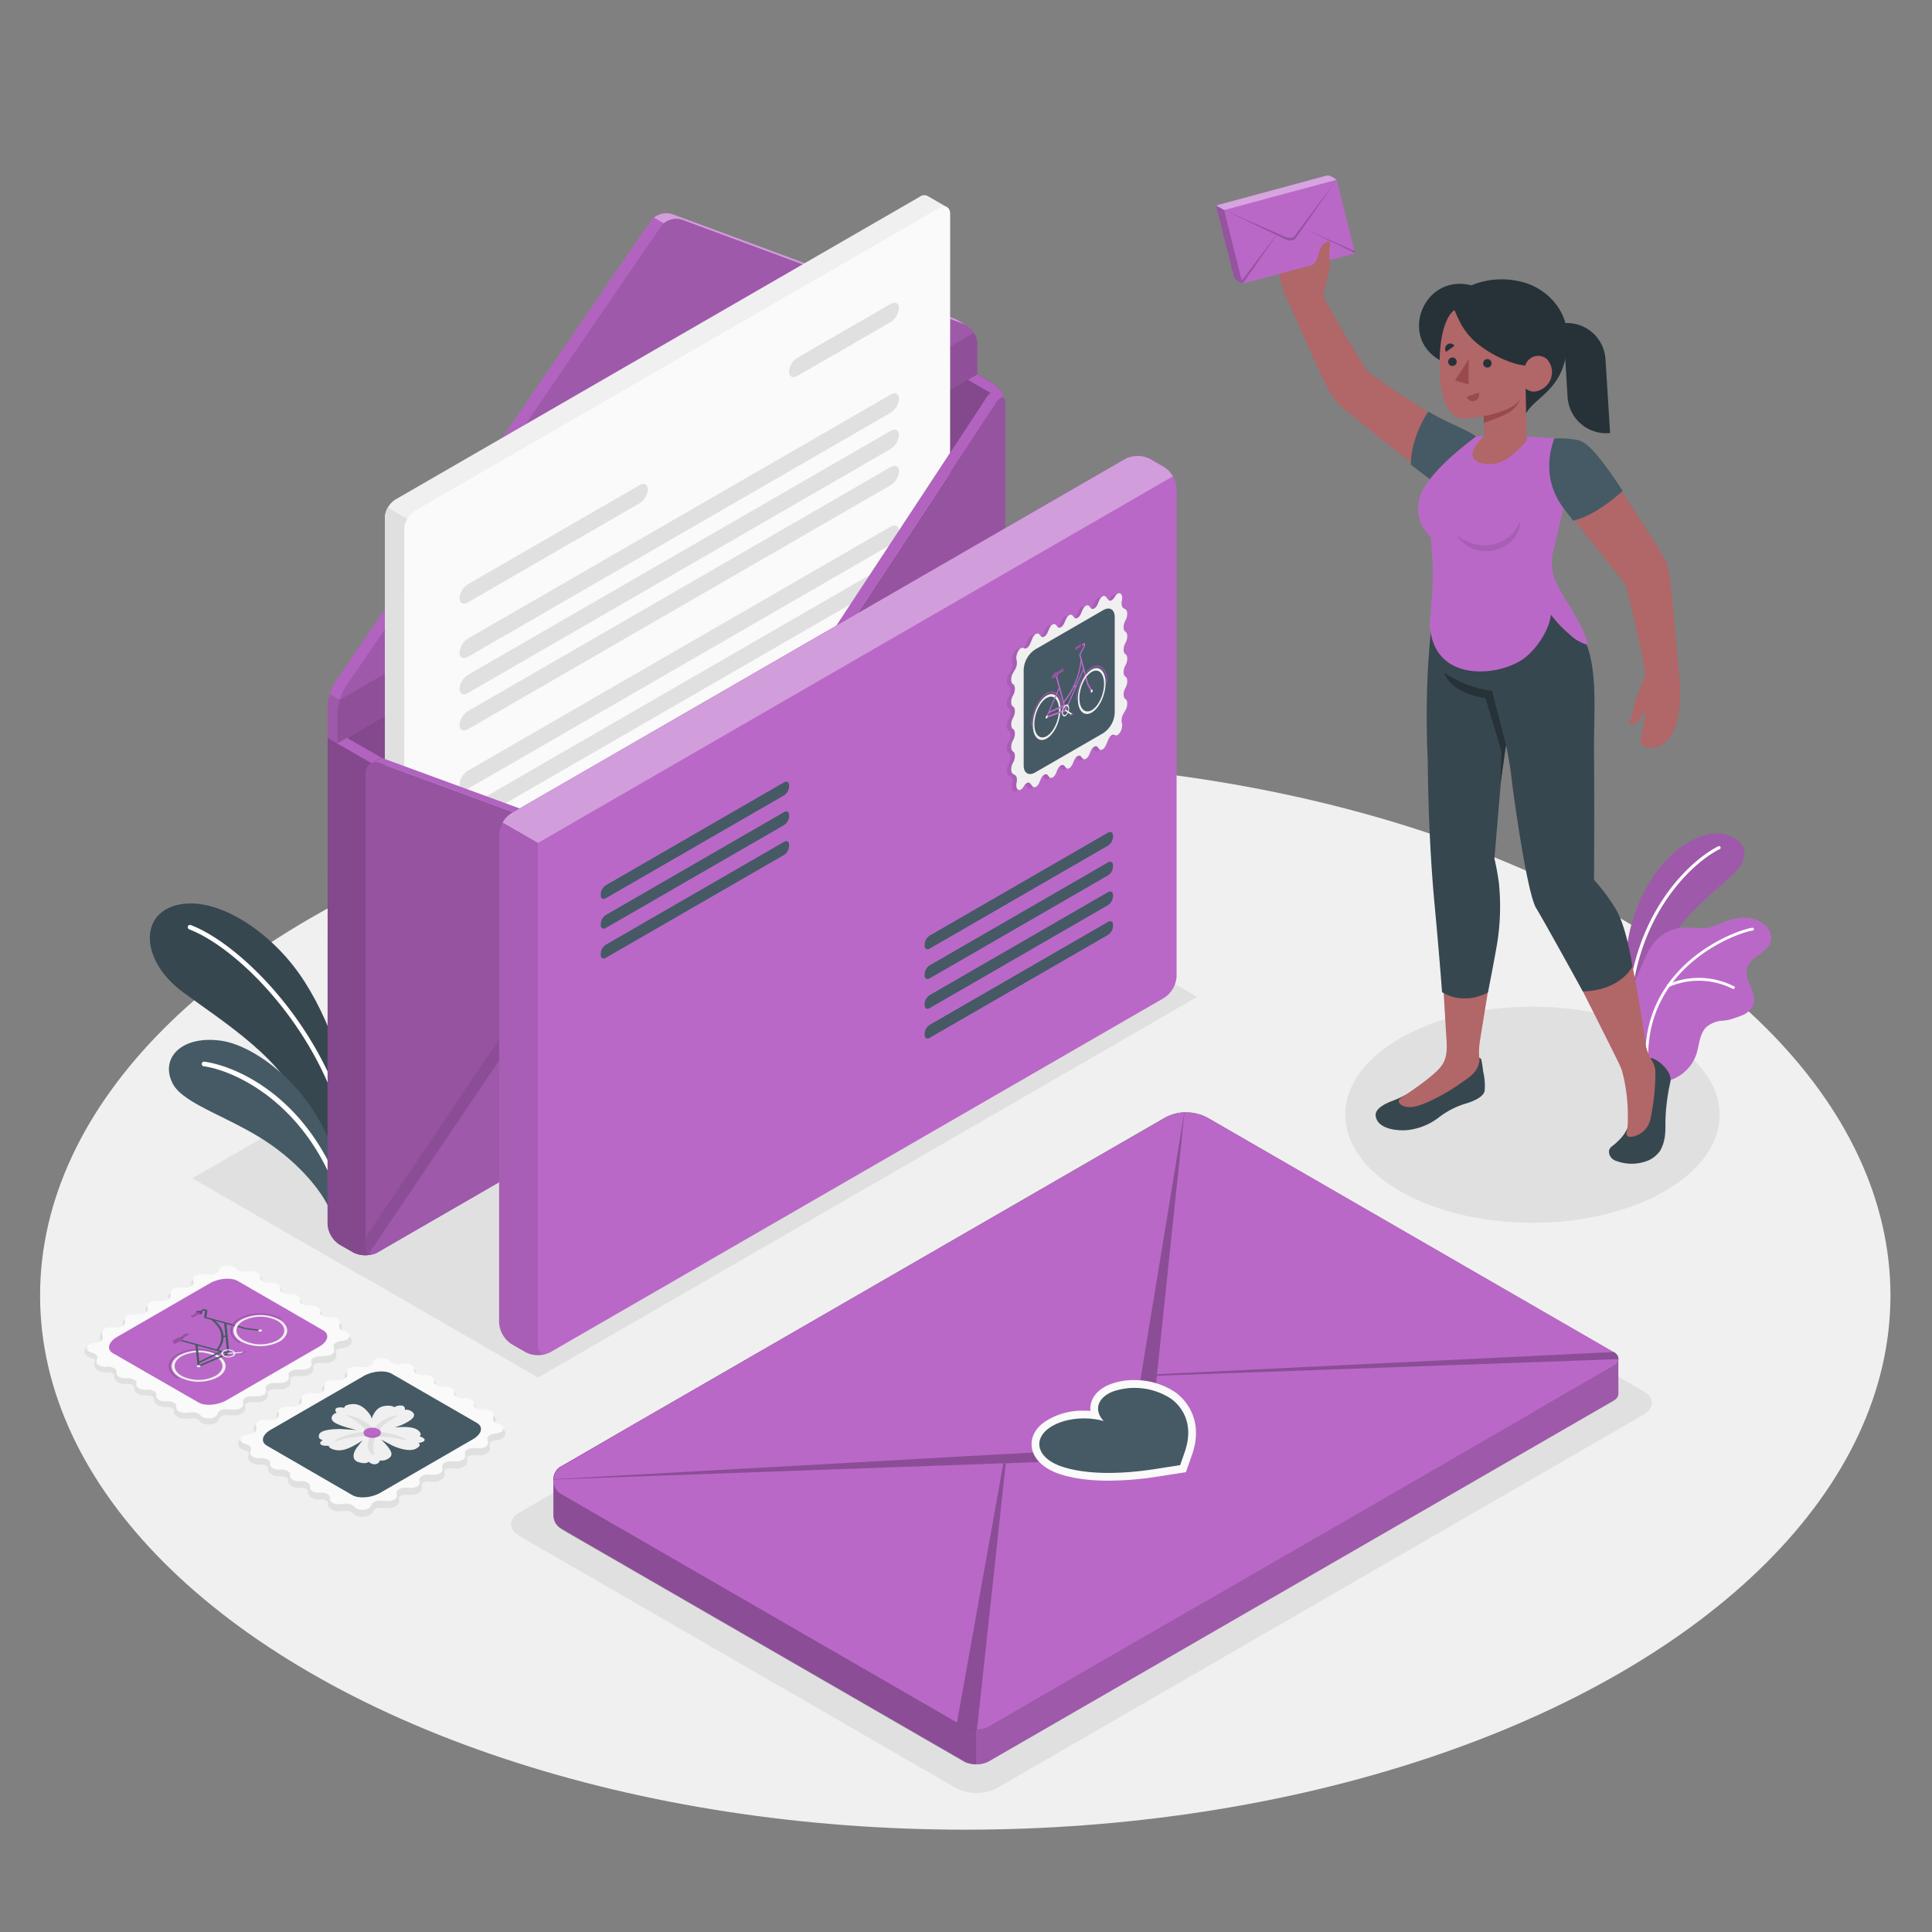 <svg xmlns="http://www.w3.org/2000/svg" viewBox="0 0 500 500"><rect x="0" y="0" width="500" height="500" fill="#808080" stroke="none"/><g id="Floor"><ellipse id="floor" cx="249.81" cy="335.28" rx="239.44" ry="138.24" style="fill:#f0f0f0"></ellipse></g><g id="Shadows"><path id="Shadow" d="M54,368.65a3.11,3.11,0,0,1-2.51-1,2.22,2.22,0,0,0-1.67-.58H49.5l-1.29.1a2.3,2.3,0,0,1-.37,0,3.23,3.23,0,0,1-2.5-1,1.38,1.38,0,0,1-.28-1.19.29.29,0,0,0-.07-.27,2.25,2.25,0,0,0-1.65-.57l-.29,0h-.37a3.23,3.23,0,0,1-2.5-1A1.38,1.38,0,0,1,39.9,362a.29.29,0,0,0-.07-.27,2.25,2.25,0,0,0-1.65-.56h-.66a3.21,3.21,0,0,1-2.5-1,1.38,1.38,0,0,1-.28-1.19.27.27,0,0,0-.07-.26,2.19,2.19,0,0,0-1.65-.57h-.66a3.21,3.21,0,0,1-2.5-1,1.34,1.34,0,0,1-.27-1.19.31.31,0,0,0-.08-.26,2.21,2.21,0,0,0-1.65-.57H27.2a3.21,3.21,0,0,1-2.5-1,1.34,1.34,0,0,1-.27-1.19l.18-.74c.05-.23-.29-.58-.95-.74-1.39-.35-1.83-1.17-1.79-1.81.05-.9.94-1.59,2.27-1.75l.54-.07a1.85,1.85,0,0,0,1.24-.55.33.33,0,0,0,.08-.23l-.14-1a1.41,1.41,0,0,1,.37-1.12,3.31,3.31,0,0,1,2.44-.91h.2l1.24.06a2.29,2.29,0,0,0,1.63-.55c.12-.14.11-.23.1-.26l-.08-.62a1.44,1.44,0,0,1,.37-1.13,3.3,3.3,0,0,1,2.44-.91h.2l1.24.05a2.25,2.25,0,0,0,1.62-.54.31.31,0,0,0,.11-.26l-.08-.63a1.37,1.37,0,0,1,.36-1.12,3.34,3.34,0,0,1,2.45-.91h.2l1.23.05a2.32,2.32,0,0,0,1.63-.54c.12-.14.11-.24.1-.27l-.08-.62a1.41,1.41,0,0,1,.37-1.12,3.27,3.27,0,0,1,2.44-.91h.2l1.24.05a2.23,2.23,0,0,0,1.62-.54c.13-.14.12-.23.11-.26l-.08-.63a1.39,1.39,0,0,1,.37-1.12,3.3,3.3,0,0,1,2.44-.91h.2l1.91.08a1.91,1.91,0,0,0,1.71-.69l.12-.31c.39-1,1.72-1.39,2.75-1.39a3.16,3.16,0,0,1,2.51,1,2.14,2.14,0,0,0,1.66.59h.28l1.29-.11h.37a3.18,3.18,0,0,1,2.5,1,1.38,1.38,0,0,1,.28,1.19.28.28,0,0,0,.08.26,2.17,2.17,0,0,0,1.65.57h.28l.37,0a3.18,3.18,0,0,1,2.5,1,1.38,1.38,0,0,1,.28,1.19.28.28,0,0,0,.08.26,2.17,2.17,0,0,0,1.65.57H75l.37,0a3.18,3.18,0,0,1,2.5,1,1.37,1.37,0,0,1,.28,1.19.28.28,0,0,0,.08.26,2.21,2.21,0,0,0,1.65.57h.28l.37,0a3.18,3.18,0,0,1,2.5,1,1.37,1.37,0,0,1,.28,1.19.29.29,0,0,0,.08.26,2.2,2.2,0,0,0,1.64.57h.29l.37,0a3.18,3.18,0,0,1,2.5,1,1.36,1.36,0,0,1,.28,1.18l-.18.75c-.06.23.29.57.94.74,1.39.35,1.83,1.16,1.79,1.81,0,.9-.94,1.58-2.26,1.75l-.54.07a1.86,1.86,0,0,0-1.24.54c-.1.13-.09.21-.08.24l.13,1a1.39,1.39,0,0,1-.37,1.12,3.3,3.3,0,0,1-2.44.91H84l-1.23-.05a2.26,2.26,0,0,0-1.63.54.32.32,0,0,0-.11.27l.08.62a1.37,1.37,0,0,1-.36,1.12,3.31,3.31,0,0,1-2.44.91h-.21l-1.23-.06a2.32,2.32,0,0,0-1.63.54c-.12.15-.11.24-.1.27l.08.62a1.44,1.44,0,0,1-.37,1.13,3.31,3.31,0,0,1-2.44.91h-.2l-1.24,0a2.25,2.25,0,0,0-1.62.54.31.31,0,0,0-.11.26l.08.63A1.37,1.37,0,0,1,69,362a3.3,3.3,0,0,1-2.44.91h-.2l-1.23-.06a2.32,2.32,0,0,0-1.63.54.37.37,0,0,0-.11.27l.09.62a1.44,1.44,0,0,1-.37,1.13,3.31,3.31,0,0,1-2.44.9h-.2l-1.91-.08a1.92,1.92,0,0,0-1.72.69l-.12.31C56.32,368.28,55,368.64,54,368.65Z" style="fill:#e0e0e0"></path><path id="shadow" d="M93.78,392.56a3.11,3.11,0,0,1-2.51-1A2.22,2.22,0,0,0,89.6,391h-.27l-1.29.11h-.38a3.21,3.21,0,0,1-2.5-1,1.34,1.34,0,0,1-.27-1.19.31.31,0,0,0-.08-.26,2.19,2.19,0,0,0-1.65-.57H82.5a3.21,3.21,0,0,1-2.5-1,1.34,1.34,0,0,1-.27-1.19.31.31,0,0,0-.08-.26,2.19,2.19,0,0,0-1.65-.57h-.28l-.37,0a3.22,3.22,0,0,1-2.51-1,1.37,1.37,0,0,1-.27-1.19.31.31,0,0,0-.08-.26,2.19,2.19,0,0,0-1.65-.57h-.28l-.38,0a3.21,3.21,0,0,1-2.5-1,1.36,1.36,0,0,1-.27-1.19.28.28,0,0,0-.08-.26,2.23,2.23,0,0,0-1.65-.57H67.4l-.37,0a3.22,3.22,0,0,1-2.51-1,1.36,1.36,0,0,1-.27-1.19l.18-.74c.06-.23-.29-.57-1-.74-1.38-.35-1.83-1.16-1.79-1.81.06-.9,1-1.58,2.27-1.75l.54-.07a1.86,1.86,0,0,0,1.24-.54.36.36,0,0,0,.08-.24l-.13-1a1.37,1.37,0,0,1,.36-1.12,3.33,3.33,0,0,1,2.44-.91h.21l1.23.05a2.27,2.27,0,0,0,1.63-.54c.12-.14.11-.24.1-.27l-.08-.62a1.41,1.41,0,0,1,.37-1.12,3.31,3.31,0,0,1,2.44-.91h.2l1.24.05a2.25,2.25,0,0,0,1.62-.54.31.31,0,0,0,.11-.26l-.08-.63a1.39,1.39,0,0,1,.37-1.12,3.3,3.3,0,0,1,2.44-.91h.2l1.23.05a2.27,2.27,0,0,0,1.63-.54.35.35,0,0,0,.11-.26l-.09-.63a1.41,1.41,0,0,1,.37-1.12,3.31,3.31,0,0,1,2.44-.91h.2l1.24.05a2.32,2.32,0,0,0,1.63-.53c.12-.15.11-.24.1-.27l-.08-.62a1.44,1.44,0,0,1,.37-1.13,3.31,3.31,0,0,1,2.44-.9h.2l1.9.08a1.92,1.92,0,0,0,1.72-.69l.12-.31c.39-1,1.72-1.39,2.75-1.39a3.13,3.13,0,0,1,2.51,1,2.2,2.2,0,0,0,1.66.58h.28l1.29-.11h.37a3.25,3.25,0,0,1,2.51,1,1.37,1.37,0,0,1,.27,1.19.31.31,0,0,0,.08.27,2.23,2.23,0,0,0,1.65.57l.28,0h.38a3.17,3.17,0,0,1,2.49,1,1.35,1.35,0,0,1,.28,1.19.31.31,0,0,0,.08.27,2.21,2.21,0,0,0,1.65.56h.65a3.18,3.18,0,0,1,2.5,1,1.38,1.38,0,0,1,.28,1.19.28.28,0,0,0,.08.26,2.17,2.17,0,0,0,1.65.57h.65a3.18,3.18,0,0,1,2.5,1,1.38,1.38,0,0,1,.28,1.19.28.28,0,0,0,.08.26,2.17,2.17,0,0,0,1.65.57h.28l.37,0a3.18,3.18,0,0,1,2.5,1,1.38,1.38,0,0,1,.28,1.19l-.18.74c-.06.23.29.57.95.74,1.38.35,1.83,1.17,1.79,1.81-.06.9-1,1.59-2.27,1.75l-.54.07a1.9,1.9,0,0,0-1.24.54c-.1.13-.09.21-.08.24l.13,1a1.4,1.4,0,0,1-.36,1.12,3.34,3.34,0,0,1-2.45.91h-.2l-1.23-.06a2.27,2.27,0,0,0-1.63.54.37.37,0,0,0-.11.27l.09.62a1.44,1.44,0,0,1-.37,1.13,3.31,3.31,0,0,1-2.44.9H118l-1.24-.05a2.27,2.27,0,0,0-1.63.54c-.12.14-.11.23-.1.26l.08.63a1.41,1.41,0,0,1-.37,1.12,3.3,3.3,0,0,1-2.44.91h-.2l-1.24-.05a2.25,2.25,0,0,0-1.62.54.32.32,0,0,0-.11.27l.08.62a1.37,1.37,0,0,1-.36,1.12,3.33,3.33,0,0,1-2.44.91h-.21l-1.23-.05a2.27,2.27,0,0,0-1.63.54c-.12.14-.11.23-.1.26l.08.63a1.42,1.42,0,0,1-.37,1.12,3.31,3.31,0,0,1-2.44.91h-.2l-1.91-.08a1.94,1.94,0,0,0-1.72.69l-.11.31C96.14,392.19,94.8,392.56,93.78,392.56Z" style="fill:#e0e0e0"></path><ellipse id="shadow" cx="396.59" cy="288.49" rx="48.44" ry="27.97" style="fill:#e0e0e0"></ellipse><polygon id="shadow" points="139.23 356.5 94.55 330.7 265.15 232.2 309.83 258 139.23 356.5" style="fill:#e0e0e0"></polygon><polygon id="shadow" points="94.46 330.75 49.77 304.95 220.38 206.46 265.06 232.25 94.46 330.75" style="fill:#e0e0e0"></polygon><path id="shadow" d="M247.43,462.76l-113-65.24c-2.9-1.68-2.9-4.41,0-6.09l167.36-96.62a11.63,11.63,0,0,1,10.53,0l113,65.24c2.91,1.68,2.91,4.41,0,6.08L258,462.76A11.65,11.65,0,0,1,247.43,462.76Z" style="fill:#e0e0e0"></path></g><g id="Plants"><g id="plants"><path d="M420.78,259.28s-1.46-12,2.21-22.54,10.34-18.08,17.68-20.45,15,3.08,8.14,9.71-20,14.83-22.3,34.07Z" style="fill:#BA68C8"></path><g style="opacity:0.15"><path d="M420.78,259.28s-1.46-12,2.21-22.54,10.34-18.08,17.68-20.45,15,3.08,8.14,9.71-20,14.83-22.3,34.07Z"></path></g><path d="M422.25,255.72h-.09a.4.4,0,0,1-.34-.47c3.27-21.32,16.37-33,22.84-36.21a.41.41,0,1,1,.36.73c-6.33,3.14-19.17,14.62-22.39,35.61A.41.41,0,0,1,422.25,255.72Z" style="fill:#fff"></path><path d="M458.34,243.31c-.28,1.59-1.66,2.73-3,3.69s-2.74,2-3.19,3.53c-.9,3.14,2.67,6.35,1.63,9.44a5.08,5.08,0,0,1-2.88,2.78,32.22,32.22,0,0,1-3.22,1.12,14.84,14.84,0,0,1-1.6.27,7.28,7.28,0,0,0-4.42,1.61c-1.87,1.77-1.86,4.69-2.66,7.14a10.63,10.63,0,0,1-6.19,6.44c-2.4.95-6.24,1.31-7.15.38-.7-.71.13-3.58-.08-4.55a40.24,40.24,0,0,1-.9-7.58,13.81,13.81,0,0,0-.36-3.45c-.32-1.26-.63-2.52-.94-3.79s-.92-2.36-.77-3.86a14.69,14.69,0,0,1,1.24-4.13c.56-1.3,1.12-2.6,1.69-3.89a20.3,20.3,0,0,1,2.42-4.38,10.62,10.62,0,0,1,7.45-4c2.4-.19,5,.54,7.31-.16s4.39-1.86,6.79-2.28a8.47,8.47,0,0,1,7.2,1.74A4.48,4.48,0,0,1,458.34,243.31Z" style="fill:#BA68C8"></path><path d="M426.18,273.07h0a.37.37,0,0,1-.36-.37c.38-22.92,22.26-31.67,27.65-32.6a.35.35,0,0,1,.42.29.36.36,0,0,1-.29.42c-5.28.92-26.68,9.48-27.05,31.9A.36.36,0,0,1,426.18,273.07Z" style="fill:#fff"></path><path d="M448.63,255.91a.33.33,0,0,1-.21,0,19.39,19.39,0,0,0-16.49-.5.38.38,0,0,1-.48-.2.37.37,0,0,1,.2-.48,20.11,20.11,0,0,1,17.15.56.36.36,0,0,1,.12.5A.34.34,0,0,1,448.63,255.91Z" style="fill:#fff"></path></g><g id="plants"><path d="M90,286c.1-8.18-5.62-25.21-14-35.94S54.37,231.37,44.85,234.5C36,237.42,36.79,249,47.42,256.83s26.62,17.65,31.18,31l9.69,16.41Z" style="fill:#37474f"></path><path d="M90.45,297.18a.59.59,0,0,1-.53-.49c-5.15-28-27.48-51-40.95-56.17a.6.6,0,0,1-.34-.77.58.58,0,0,1,.77-.34c13.73,5.28,36.47,28.64,41.69,57.07a.59.59,0,0,1-.48.69Z" style="fill:#fff"></path><path d="M86.07,315c-1.26-4.61-6.79-12.27-15.8-18.65-10-7.06-22.66-10.41-25.53-15.84-3.45-6.53,2.09-12.59,12.41-11.19s28.3,15.72,30.95,37Z" style="fill:#455a64"></path><path d="M88.12,310.21a.6.6,0,0,1-.51-.4c-8.28-24-26.44-32.66-34.88-33.86a.6.6,0,0,1-.51-.68.59.59,0,0,1,.67-.51c9.34,1.33,27.4,10.12,35.85,34.66a.6.6,0,0,1-.37.76A.52.52,0,0,1,88.12,310.21Z" style="fill:#fff"></path></g></g><g id="Envelopes"><g id="open-envelope"><path d="M84.8,191,250.4,95.34,257,99.17a6.92,6.92,0,0,1,3.11,5.4V226.73a6.92,6.92,0,0,1-3.11,5.39l-159.37,92a6.91,6.91,0,0,1-6.23,0l-3.51-2a6.9,6.9,0,0,1-3.12-5.4Z" style="fill:#BA68C8"></path><path d="M84.8,191,250.4,95.34,257,99.17a6.92,6.92,0,0,1,3.11,5.4V226.73a6.92,6.92,0,0,1-3.11,5.39l-159.37,92a6.91,6.91,0,0,1-6.23,0l-3.51-2a6.9,6.9,0,0,1-3.12-5.4Z" style="opacity:0.3"></path><path d="M249.49,84.61l.68-.37-2.58-1.5h0a3.81,3.81,0,0,0-.68-.32L174,55.41a5,5,0,0,0-5.6,1.78L86.9,176.25a14.13,14.13,0,0,0-2.1,6.8V191l2.53,1.47L250.4,95.34v-7.9A5.3,5.3,0,0,0,249.49,84.61Z" style="fill:#BA68C8"></path><path d="M171.81,57.77a4.22,4.22,0,0,0-.85.89L89.43,177.71a13,13,0,0,0-1.52,3.41l-2.53-1.47a16.67,16.67,0,0,1,.66-1.8s0,0,0,0l.35-.72a.6.6,0,0,0,.06-.11,6.86,6.86,0,0,1,.44-.72l81.52-119a3.31,3.31,0,0,1,.41-.5l.43-.4Z" style="opacity:0.05"></path><path d="M250.14,84.23a4.1,4.1,0,0,0-.7-.34l-72.89-27a5,5,0,0,0-4.74.9l-2.54-1.47a5.08,5.08,0,0,1,4.76-.89l72.88,27a3.93,3.93,0,0,1,.68.34Z" style="fill:#fff;opacity:0.35"></path><path d="M86.47,177c.14-.26.29-.5.43-.72C86.76,176.47,86.61,176.71,86.47,177Z" style="fill:#BA68C8"></path><path d="M168.84,56.7a5.66,5.66,0,0,1,.44-.4A5.66,5.66,0,0,0,168.84,56.7Z" style="fill:#BA68C8"></path><path d="M85.38,179.65a14.79,14.79,0,0,1,.66-1.8A14.79,14.79,0,0,0,85.38,179.65Z" style="fill:#BA68C8"></path><path d="M86.06,177.8c.11-.25.23-.49.35-.72C86.29,177.31,86.17,177.55,86.06,177.8Z" style="fill:#BA68C8"></path><path d="M86,177.85s0,0,0,0S86.05,177.83,86,177.85Z" style="opacity:0.2"></path><polygon points="85.38 179.66 85.38 179.66 85.38 179.66 85.38 179.66" style="opacity:0.2"></polygon><polygon points="169.28 56.3 169.28 56.3 169.28 56.3 169.28 56.3" style="opacity:0.2"></polygon><path d="M86.41,177.08l.06-.11Z" style="opacity:0.2"></path><path d="M168.43,57.19a3.23,3.23,0,0,1,.41-.49A3.23,3.23,0,0,0,168.43,57.19Z" style="opacity:0.2"></path><path d="M171,58.66,89.43,177.72a14.09,14.09,0,0,0-2.1,6.79v7.91L252.93,96.8V88.9a5.73,5.73,0,0,0-3.49-5l-72.88-27A5,5,0,0,0,171,58.66Z" style="fill:#BA68C8"></path><path d="M171,58.66,89.43,177.72a14.09,14.09,0,0,0-2.1,6.79v7.91L252.93,96.8V88.9a5.73,5.73,0,0,0-3.49-5l-72.88-27A5,5,0,0,0,171,58.66Z" style="opacity:0.15"></path><path d="M252.93,88.9a5.28,5.28,0,0,0-.89-2.78l-164.13,95v0a12.51,12.51,0,0,0-.57,3.37v7.91L252.93,96.8Z" style="opacity:0.1"></path><path d="M245.86,55.35a1.91,1.91,0,0,0-.78-1.74L240,50.69a1.89,1.89,0,0,0-1.9.19L102.29,129.3A6,6,0,0,0,99.6,134V296.63a1.88,1.88,0,0,0,.79,1.74l5,2.91a1.89,1.89,0,0,0,1.9-.19l135.83-78.42a5.94,5.94,0,0,0,2.69-4.65Z" style="fill:#f0f0f0"></path><path d="M107.34,301.09l135.83-78.42a5.94,5.94,0,0,0,2.69-4.65V55.35c0-1.72-1.21-2.41-2.69-1.56L107.34,132.21a6,6,0,0,0-2.69,4.66V299.54C104.65,301.26,105.85,302,107.34,301.09Z" style="fill:#fafafa"></path><path d="M104.64,299.54a2,2,0,0,0,.64,1.64c-.91-.51-4.44-2.56-4.88-2.81a1.86,1.86,0,0,1-.8-1.73V134a5.35,5.35,0,0,1,.8-2.64l5,2.9a5.45,5.45,0,0,0-.8,2.66Z" style="fill:#e0e0e0"></path><path d="M230.49,78.67,206.35,92.6a4.65,4.65,0,0,0-2.16,3.59c0,1.3,1,1.79,2.17,1.1l24.13-13.93a4.65,4.65,0,0,0,2.16-3.6C232.65,78.47,231.68,78,230.49,78.67Z" style="fill:#e0e0e0"></path><path d="M121.08,151.21l44.42-25.64c1.19-.69,2.16-.2,2.16,1.1a4.65,4.65,0,0,1-2.16,3.59L121.08,155.9c-1.19.69-2.16.2-2.16-1.09A4.63,4.63,0,0,1,121.08,151.21Z" style="fill:#e0e0e0"></path><path d="M121.08,165.28l109.41-63.16c1.19-.69,2.16-.2,2.16,1.09a4.65,4.65,0,0,1-2.16,3.6L121.08,170c-1.19.7-2.16.2-2.16-1.09A4.67,4.67,0,0,1,121.08,165.28Z" style="fill:#e0e0e0"></path><path d="M121.08,174.67,230.49,111.5c1.19-.69,2.16-.2,2.16,1.09a4.65,4.65,0,0,1-2.16,3.6L121.08,179.36c-1.19.69-2.16.2-2.16-1.1A4.65,4.65,0,0,1,121.08,174.67Z" style="fill:#e0e0e0"></path><path d="M121.08,184.05l109.41-63.17c1.19-.69,2.16-.2,2.16,1.1a4.65,4.65,0,0,1-2.16,3.59L121.08,188.74c-1.19.69-2.16.2-2.16-1.1A4.65,4.65,0,0,1,121.08,184.05Z" style="fill:#e0e0e0"></path><path d="M121.08,199.46,230.49,136.3c1.19-.69,2.16-.2,2.16,1.09a4.65,4.65,0,0,1-2.16,3.6L121.08,204.15c-1.19.69-2.16.2-2.16-1.09A4.65,4.65,0,0,1,121.08,199.46Z" style="fill:#e0e0e0"></path><path d="M121.08,208.84l109.41-63.16c1.19-.69,2.16-.2,2.16,1.09a4.65,4.65,0,0,1-2.16,3.6L121.08,213.53c-1.19.69-2.16.2-2.16-1.09A4.65,4.65,0,0,1,121.08,208.84Z" style="fill:#e0e0e0"></path><path d="M121.08,218.23l109.41-63.17c1.19-.69,2.16-.2,2.16,1.09a4.65,4.65,0,0,1-2.16,3.6L121.08,222.92c-1.19.69-2.16.2-2.16-1.1A4.63,4.63,0,0,1,121.08,218.23Z" style="fill:#e0e0e0"></path><path d="M255.94,228.35a1.38,1.38,0,0,1-.17.25l-69-21.88a11.88,11.88,0,0,0-14.91,4.59L98.07,321l-2.73,1.58h0a2.24,2.24,0,0,1-2.11.24l75.87-113a11.92,11.92,0,0,1,14.93-4.6Z" style="fill:#BA68C8"></path><path d="M165.05,222.07l.18-.14L98.07,321l-2.73,1.57,0,0a2.29,2.29,0,0,1-2.11.23l69.2-102.31Z" style="fill:#fff;opacity:0.4"></path><path d="M256,228.36a1.71,1.71,0,0,1-.18.25l-69-21.89a11.89,11.89,0,0,0-14.92,4.59l-2.73-1.59a11.92,11.92,0,0,1,14.9-4.57Z" style="fill:#fff;opacity:0.4"></path><path d="M260.09,103.79h0c-.15-.9-.62-1.15-1.23-.72a3.81,3.81,0,0,0-.79.81l-.35.49L189.6,207.9l-10.17,14.17a5.82,5.82,0,0,1-5.6,2.1l-8.77-2.09-67-24.67a3.55,3.55,0,0,0-1.37,0,2.91,2.91,0,0,0-.5.16l2.52-1.46,64.24,23.55,8.46,3a5.78,5.78,0,0,0,5.6-2.1l10.17-14.16,68.43-104a2.83,2.83,0,0,1,.77-.71l-5.92-3.41,2.48-1.43,4.1,2.36A7.09,7.09,0,0,1,260.09,103.79Z" style="fill:#BA68C8"></path><path d="M189.6,207.9l-10.17,14.16a5.78,5.78,0,0,1-5.6,2.1l-8.78-2.09.18-.14.42-.68,5.75,1.37a5.77,5.77,0,0,0,5.6-2.1l10.07-14Z" style="fill:#fff;opacity:0.4"></path><path d="M257,99.16l-4.1-2.36-2.48,1.43,5.92,3.41v0h0a2.89,2.89,0,0,0-.77.71l-68.44,104-.09.13v0l2.53,1.38,68.1-103.54.35-.48a3.28,3.28,0,0,1,.79-.82c.61-.42,1.08-.17,1.23.72h0A7.1,7.1,0,0,0,257,99.16Z" style="opacity:0.05"></path><path d="M99.41,199.39,84.8,191V316.71a6.9,6.9,0,0,0,3.12,5.4l3.51,2a6.91,6.91,0,0,0,6.23,0l1.75-1Z" style="fill:#BA68C8"></path><path d="M99.41,199.39,84.8,191V316.71a6.9,6.9,0,0,0,3.12,5.4l3.51,2a6.91,6.91,0,0,0,6.23,0l1.75-1Z" style="opacity:0.3"></path><path d="M260.15,104.57V226.72a6.33,6.33,0,0,1-1,3.16,6.87,6.87,0,0,1-1.83,2.05l-.12.06a1.43,1.43,0,0,1-.2.14l-159.36,92h0a2.24,2.24,0,0,1-2.12.25,1.88,1.88,0,0,1-.93-1.49,3.36,3.36,0,0,1,0-.56V200.17a2.71,2.71,0,0,1,3.5-2.76l67,24.67,8.77,2.09a5.82,5.82,0,0,0,5.6-2.1L189.6,207.9l68.1-103.53.35-.49C259.2,102.28,260.15,102.58,260.15,104.57Z" style="fill:#BA68C8"></path><path d="M260.15,104.57V226.72a6.33,6.33,0,0,1-1,3.16,6.87,6.87,0,0,1-1.83,2.05l-.12.06a1.43,1.43,0,0,1-.2.14l-159.36,92h0a2.24,2.24,0,0,1-2.12.25,1.88,1.88,0,0,1-.93-1.49,3.36,3.36,0,0,1,0-.56V200.17a2.71,2.71,0,0,1,3.5-2.76l63.58,23.41,3,1.11.41.15,8.77,2.09a5.82,5.82,0,0,0,5.6-2.1L189.6,207.9l68.1-103.53.35-.49C259.2,102.28,260.15,102.58,260.15,104.57Z" style="opacity:0.2"></path><path d="M164.65,221.93,95.51,324.38a2.17,2.17,0,0,1-1-2.05v-2l68-100.84S164.65,221.93,164.65,221.93Z" style="fill:#BA68C8"></path><path d="M171.85,211.31,95.51,324.38a2.17,2.17,0,0,1-1-2.05v-2l74.53-110.54Z" style="opacity:0.25"></path><path d="M257,232.13l.2-.14.12-.07a6.58,6.58,0,0,0,1.83-2,6.3,6.3,0,0,0,1-3.1L189.61,207.9l47.23,35.88Z" style="fill:#BA68C8"></path><path d="M257,232.13l.2-.14.12-.07a6.58,6.58,0,0,0,1.83-2,6.3,6.3,0,0,0,1-3.1L189.61,207.9l47.23,35.88Z" style="opacity:0.25"></path><path d="M259.18,229.88a6.58,6.58,0,0,1-1.83,2l-.12.07L97.66,324.13h0a2.2,2.2,0,0,1-2.12.24l76.31-113.1a12,12,0,0,1,15-4.61Z" style="fill:#BA68C8"></path><path d="M259.18,229.88a6.58,6.58,0,0,1-1.83,2l-.12.07L97.66,324.13h0a2.2,2.2,0,0,1-2.12.24l76.31-113.1a12,12,0,0,1,15-4.61Z" style="opacity:0.15"></path><path d="M85.38,179.65l2.53,1.47a12.37,12.37,0,0,0-.58,3.4v7.89L84.8,191V183A12.36,12.36,0,0,1,85.38,179.65Z" style="opacity:0.15"></path><polygon points="98.7 196.06 96.17 197.52 93.62 196.05 87.32 192.42 89.77 190.97 98.7 196.06" style="fill:#BA68C8"></polygon><path d="M98.81,196.11l-9-5.14-2.45,1.45,6.3,3.63,2.56,1.47h0a2.06,2.06,0,0,1,.48-.15,3.21,3.21,0,0,1,1.37,0l5.09,1.87,58.49,21.54.91-1.36Z" style="opacity:0.05"></path></g><g id="back-envelope"><g id="Envelope"><g id="Letter"><path d="M129.17,216a7.09,7.09,0,0,1,3.22-5.57l158.82-91.69a7.1,7.1,0,0,1,6.44,0l3.63,2.09a7.14,7.14,0,0,1,3.22,5.58V252.68a7.14,7.14,0,0,1-3.22,5.57L142.45,349.94a7.14,7.14,0,0,1-6.43,0l-3.63-2.09a7.16,7.16,0,0,1-3.22-5.58Z" style="fill:#BA68C8"></path><path d="M130.09,212.88l9.14,5.27,164.3-94.87a6.57,6.57,0,0,0-2.27-2.4l-3.64-2.09a7,7,0,0,0-6.42,0L132.37,210.47A6.63,6.63,0,0,0,130.09,212.88Z" style="fill:#BA68C8"></path><path d="M130.09,212.88l9.14,5.27,164.3-94.87a6.57,6.57,0,0,0-2.27-2.4l-3.64-2.09a7,7,0,0,0-6.42,0L132.37,210.47A6.63,6.63,0,0,0,130.09,212.88Z" style="fill:#fff;opacity:0.35"></path><path d="M129.15,216.05V342.28a7.1,7.1,0,0,0,3.22,5.58L136,350a5.46,5.46,0,0,0,.88.4,7.62,7.62,0,0,0,1.33.3,7.73,7.73,0,0,0,2.54-.09,5.8,5.8,0,0,0,.63-.16l.39-.13a2,2,0,0,1-1.55-.06,2.23,2.23,0,0,1-1-2.12v-130l-9.14-5.27A6.59,6.59,0,0,0,129.15,216.05Z" style="opacity:0.1"></path></g></g><path d="M156.77,229.11l46.15-26.65c.72-.41,1.3-.08,1.3.75v.37a2.87,2.87,0,0,1-1.3,2.25l-46.15,26.64c-.71.41-1.29.08-1.29-.75v-.36A2.87,2.87,0,0,1,156.77,229.11Z" style="fill:#455a64"></path><path d="M156.77,236.81l46.15-26.65c.72-.41,1.3-.08,1.3.75v.37a2.89,2.89,0,0,1-1.3,2.25l-46.15,26.64c-.71.41-1.29.08-1.29-.75v-.36A2.87,2.87,0,0,1,156.77,236.81Z" style="fill:#455a64"></path><path d="M156.77,244.5l46.15-26.64c.72-.41,1.3-.08,1.3.75V219a2.89,2.89,0,0,1-1.3,2.25l-46.15,26.64c-.71.41-1.29.08-1.29-.75v-.37A2.9,2.9,0,0,1,156.77,244.5Z" style="fill:#455a64"></path><path d="M240.6,242.13l46.14-26.64c.72-.41,1.3-.08,1.3.75v.36a2.87,2.87,0,0,1-1.29,2.25L240.6,245.5c-.72.41-1.3.08-1.3-.75v-.37A2.89,2.89,0,0,1,240.6,242.13Z" style="fill:#455a64"></path><path d="M240.6,249.83l46.14-26.64c.72-.41,1.3-.08,1.3.75v.36a2.87,2.87,0,0,1-1.29,2.25L240.6,253.2c-.72.41-1.3.07-1.3-.75v-.37A2.87,2.87,0,0,1,240.6,249.83Z" style="fill:#455a64"></path><path d="M240.6,257.53l46.14-26.64c.72-.42,1.3-.08,1.3.75V232a2.87,2.87,0,0,1-1.29,2.25L240.6,260.9c-.72.41-1.3.07-1.3-.75v-.37A2.87,2.87,0,0,1,240.6,257.53Z" style="fill:#455a64"></path><path d="M240.6,265.23l46.14-26.64c.72-.42,1.3-.08,1.3.75v.36a2.87,2.87,0,0,1-1.29,2.25L240.6,268.59c-.72.42-1.3.08-1.3-.75v-.36A2.87,2.87,0,0,1,240.6,265.23Z" style="fill:#455a64"></path><path d="M267.84,164.54l.37.45c.47.57,1.32.08,1.79-1l.36-.86c.47-1.12,1.32-1.61,1.79-1l.37.45c.47.57,1.32.08,1.79-1l.36-.87c.47-1.12,1.32-1.61,1.79-1l.37.44c.47.57,1.31.08,1.79-1l.36-.87c.47-1.11,1.32-1.6,1.79-1l.37.44c.47.57,1.31.08,1.78-1l.37-.87c.47-1.11,1.32-1.6,1.79-1l.59.72c.38.46,1,.23,1.53-.54l.24-.38c1-1.5,2.15-.69,1.74,1.19h0c-.2.87,0,1.65.39,1.89l.53.31c.63.37.63,1.82,0,2.91h0c-.62,1.08-.62,2.54,0,2.9h0c.63.36.63,1.81,0,2.9h0c-.62,1.09-.62,2.54,0,2.9h0c.63.37.63,1.82,0,2.91h0c-.62,1.09-.62,2.54,0,2.9h0c.63.36.63,1.81,0,2.9h0c-.62,1.09-.62,2.54,0,2.91h0c.63.36.63,1.81,0,2.9l-.53.93a3.2,3.2,0,0,0-.39,2.34h0c.41,1.4-.78,3.59-1.74,3.19l-.24-.1c-.49-.2-1.15.32-1.53,1.23l-.59,1.4c-.47,1.12-1.32,1.61-1.79,1l-.37-.45c-.47-.57-1.31-.08-1.78,1l-.37.86c-.47,1.12-1.32,1.61-1.79,1l-.36-.45c-.48-.57-1.32-.08-1.79,1l-.37.87c-.47,1.12-1.32,1.61-1.79,1l-.36-.44c-.47-.57-1.32-.08-1.79,1l-.37.87c-.47,1.11-1.32,1.6-1.79,1L270,201c-.47-.57-1.32-.09-1.79,1l-.37.87c-.47,1.11-1.32,1.6-1.79,1l-.59-.72c-.38-.47-1-.24-1.53.54l-.24.38c-1,1.5-2.15.69-1.74-1.19v0c.19-.87,0-1.64-.39-1.88l-.54-.31c-.63-.37-.63-1.82,0-2.91h0c.63-1.09.63-2.54,0-2.9h0c-.63-.36-.63-1.81,0-2.9h0c.63-1.09.63-2.54,0-2.91h0c-.63-.36-.63-1.81,0-2.9h0c.63-1.09.63-2.54,0-2.9h0c-.63-.36-.63-1.82,0-2.9h0c.63-1.09.63-2.54,0-2.91h0c-.63-.36-.63-1.81,0-2.9l.54-.93a3.3,3.3,0,0,0,.39-2.34h0c-.41-1.4.78-3.59,1.74-3.19l.24.1c.49.2,1.15-.32,1.53-1.23l.59-1.41C266.52,164.46,267.37,164,267.84,164.54Z" style="opacity:0.1"></path><path d="M269,164.2l.36.44c.47.57,1.32.08,1.79-1l.37-.87c.47-1.12,1.32-1.6,1.79-1l.36.44c.47.57,1.32.08,1.79-1l.37-.87c.47-1.11,1.31-1.6,1.78-1l.37.44c.47.58,1.32.09,1.79-1l.37-.87c.47-1.11,1.31-1.6,1.78-1l.37.45c.47.57,1.32.08,1.79-1l.36-.86c.47-1.12,1.32-1.61,1.79-1l.6.72c.38.47,1,.24,1.53-.54l.24-.37c1-1.51,2.15-.7,1.73,1.18v0c-.19.87,0,1.64.39,1.88l.54.32c.63.36.63,1.81,0,2.9h0c-.63,1.09-.63,2.54,0,2.9h0c.63.37.63,1.82,0,2.91h0c-.63,1.08-.63,2.53,0,2.9h0c.63.36.63,1.81,0,2.9h0c-.63,1.09-.63,2.54,0,2.9h0c.63.37.63,1.82,0,2.91h0c-.63,1.09-.63,2.54,0,2.9h0c.63.36.63,1.81,0,2.9l-.54.94a3.27,3.27,0,0,0-.39,2.33h0c.42,1.4-.77,3.59-1.73,3.2l-.24-.1c-.5-.21-1.15.32-1.53,1.23l-.6,1.4c-.47,1.11-1.32,1.6-1.79,1l-.36-.44c-.47-.58-1.32-.09-1.79,1l-.37.87c-.47,1.11-1.31,1.6-1.78,1l-.37-.45c-.47-.57-1.32-.08-1.79,1l-.37.86c-.47,1.12-1.31,1.61-1.78,1l-.37-.45c-.47-.57-1.32-.08-1.79,1l-.36.86c-.47,1.12-1.32,1.61-1.79,1l-.37-.45c-.47-.57-1.32-.08-1.79,1l-.36.87c-.47,1.12-1.32,1.61-1.79,1l-.59-.72c-.39-.46-1-.23-1.54.54l-.24.38c-1,1.51-2.15.69-1.73-1.19h0c.19-.87,0-1.64-.39-1.89l-.54-.31c-.63-.36-.63-1.81,0-2.9h0c.63-1.09.63-2.54,0-2.91h0c-.63-.36-.63-1.81,0-2.9h0c.63-1.09.63-2.54,0-2.9h0c-.63-.37-.63-1.82,0-2.9h0c.63-1.09.63-2.54,0-2.91h0c-.63-.36-.63-1.81,0-2.9h0c.63-1.09.63-2.54,0-2.9h0c-.63-.37-.63-1.82,0-2.91l.54-.93a3.29,3.29,0,0,0,.39-2.34h0c-.42-1.4.77-3.58,1.73-3.19l.24.1c.5.2,1.15-.32,1.54-1.23l.59-1.4C267.67,164.11,268.52,163.62,269,164.2Z" style="fill:#f0f0f0"></path><path d="M267.93,168.06l17.56-10.14c1.68-1,3-.19,3,1.75V184.5a6.7,6.7,0,0,1-3,5.25l-17.56,10.14c-1.68,1-3,.18-3-1.75V173.31A6.68,6.68,0,0,1,267.93,168.06Z" style="fill:#455a64"></path><path d="M282.54,179.07a.08.08,0,0,1-.12,0l-1.09-1.93-2-7.53a.75.75,0,0,1,.07-.45l1.12-2v-.26l-.46.26c-.08,0-.15,0-.15-.14a.41.41,0,0,1,.15-.32l.52-.3c.13-.08.24,0,.24.23v.4a.82.82,0,0,1-.09.34l-1.1,2,2,7.45,1.07,1.87a.39.39,0,0,1-.05.34A.24.24,0,0,1,282.54,179.07Z" style="fill:#BA68C8"></path><path d="M282.54,184.4c-2,1.15-3.59-.42-3.59-3.49s1.61-6.49,3.59-7.64,3.59.43,3.59,3.5S284.52,183.26,282.54,184.4Zm0-10.51c-1.76,1-3.19,4.06-3.19,6.79s1.43,4.12,3.19,3.11,3.19-4.07,3.19-6.8S284.3,172.87,282.54,173.89Z" style="fill:#f0f0f0"></path><path d="M286.42,176.75c-.05,0-.1,0-.1-.1,0-3.23-1.69-4.88-3.78-3.67s-3.78,4.81-3.78,8a.26.26,0,0,1-.1.21c-.06,0-.1,0-.1-.09,0-3.41,1.79-7.2,4-8.47s4,.47,4,3.87A.24.24,0,0,1,286.42,176.75Z" style="fill:#BA68C8"></path><path d="M286.42,176.75c-.05,0-.1,0-.1-.1,0-3.23-1.69-4.88-3.78-3.67s-3.78,4.81-3.78,8a.26.26,0,0,1-.1.21c-.06,0-.1,0-.1-.09,0-3.41,1.79-7.2,4-8.47s4,.47,4,3.87A.24.24,0,0,1,286.42,176.75Z" style="opacity:0.2"></path><path d="M274.76,183.48c-.05,0-.1,0-.1-.09,0-3.23-1.69-4.88-3.78-3.68s-3.78,4.81-3.78,8a.3.3,0,0,1-.1.22c-.06,0-.1,0-.1-.1,0-3.4,1.78-7.2,4-8.47s4,.47,4,3.87A.24.24,0,0,1,274.76,183.48Z" style="fill:#BA68C8"></path><path d="M274.76,183.48c-.05,0-.1,0-.1-.09,0-3.23-1.69-4.88-3.78-3.68s-3.78,4.81-3.78,8a.3.3,0,0,1-.1.22c-.06,0-.1,0-.1-.1,0-3.4,1.78-7.2,4-8.47s4,.47,4,3.87A.24.24,0,0,1,274.76,183.48Z" style="opacity:0.2"></path><path d="M270.88,191.14c-2,1.14-3.59-.43-3.59-3.5s1.61-6.49,3.59-7.64,3.59.43,3.59,3.5S272.86,190,270.88,191.14Zm0-10.52c-1.76,1-3.19,4.07-3.19,6.79s1.43,4.13,3.19,3.11,3.19-4.06,3.19-6.79S272.64,179.61,270.88,180.62Z" style="fill:#f0f0f0"></path><path d="M275.77,184.11h0l-4.88,1.69c-.06,0-.1,0-.12-.08a.38.38,0,0,1,0-.25l3.3-7.62c.06-.13.15-.19.21-.14a.29.29,0,0,1,0,.32l-3.11,7.19,4.53-1.57L280.33,173c.05-.13.15-.19.21-.14a.29.29,0,0,1,0,.32L275.88,184A.37.37,0,0,1,275.77,184.11Z" style="fill:#BA68C8"></path><path d="M275.77,184.11c-.07,0-.12,0-.14-.08l-2.38-8.91a.42.42,0,0,1,.09-.35c.07-.09.16-.07.19,0l2.38,8.91a.49.49,0,0,1-.09.35Z" style="fill:#BA68C8"></path><path d="M275.42,182.8h0l-4,1.83c-.08,0-.14,0-.14-.17a.44.44,0,0,1,.16-.31l4-1.82c.08,0,.14,0,.14.17A.45.45,0,0,1,275.42,182.8Z" style="fill:#BA68C8"></path><path d="M273.84,173.81c-.3.1-.28-.05-.83.31a1.57,1.57,0,0,0-.74,1.36c0,.14.07.21.16.14a1.35,1.35,0,0,1,.48-.26.69.69,0,0,0,.54-.15c.18-.16.42-.59.74-.88a3.7,3.7,0,0,1,.75-.45l.19-.12a.42.42,0,0,0,.13-.37c-.05-.18-.15-.37-.35-.29S274.17,173.71,273.84,173.81Z" style="fill:#BA68C8"></path><path d="M273.84,173.81c-.3.1-.28-.05-.83.31a1.57,1.57,0,0,0-.74,1.36c0,.14.07.21.16.14a1.35,1.35,0,0,1,.48-.26.69.69,0,0,0,.54-.15c.18-.16.42-.59.74-.88a3.7,3.7,0,0,1,.75-.45l.19-.12a.42.42,0,0,0,.13-.37c-.05-.18-.15-.37-.35-.29S274.17,173.71,273.84,173.81Z" style="opacity:0.2"></path><path d="M275.21,182c-.06,0-.11,0-.14-.07a.42.42,0,0,1,.09-.35,19.44,19.44,0,0,0,4.48-10.93.32.32,0,0,1,.17-.28c.08,0,.14.06.13.19A20.4,20.4,0,0,1,275.27,182Z" style="fill:#BA68C8"></path><path d="M278.43,178s-.07,0-.1,0l-.42-.3c-.07,0-.08-.18,0-.31s.14-.2.2-.15l.43.29c.06,0,.07.18,0,.31A.34.34,0,0,1,278.43,178Z" style="fill:#BA68C8"></path><path d="M275.77,185.3c-.51.3-.93-.11-.93-.89a2.47,2.47,0,0,1,.93-2c.5-.29.92.11.92.9A2.46,2.46,0,0,1,275.77,185.3Zm0-2.53a1.89,1.89,0,0,0-.72,1.52c0,.6.32.92.72.69a1.91,1.91,0,0,0,.71-1.52C276.48,182.85,276.16,182.54,275.77,182.77Z" style="fill:#f0f0f0"></path><path d="M277.38,185.08a.06.06,0,0,1-.07,0L275.7,184s-.05-.13,0-.22.11-.14.15-.11l1.61,1c.05,0,.06.12,0,.21A.17.17,0,0,1,277.38,185.08Z" style="fill:#f0f0f0"></path><path d="M277.71,184.89l-.79.46c-.05,0-.1,0-.1-.11a.29.29,0,0,1,.1-.22l.79-.45c.06,0,.1,0,.1.1A.26.26,0,0,1,277.71,184.89Z" style="fill:#BA68C8"></path><path d="M277.71,184.89l-.79.46c-.05,0-.1,0-.1-.11a.29.29,0,0,1,.1-.22l.79-.45c.06,0,.1,0,.1.1A.26.26,0,0,1,277.71,184.89Z" style="opacity:0.2"></path><path d="M279.27,167.3a1.15,1.15,0,0,1,.39-.92c.22-.13.39.08.39.47a1.12,1.12,0,0,1-.39.92C279.45,167.9,279.27,167.68,279.27,167.3Z" style="fill:#BA68C8"></path><path d="M279.27,167.3a1.15,1.15,0,0,1,.39-.92c.22-.13.39.08.39.47a1.12,1.12,0,0,1-.39.92C279.45,167.9,279.27,167.68,279.27,167.3Z" style="opacity:0.4"></path><path d="M279.66,167.4l-1.3.75c-.17.1-.17-.55,0-.65l1.3-.75C279.8,166.67,279.8,167.32,279.66,167.4Z" style="fill:#BA68C8"></path><path d="M279.66,167.4l-1.3.75c-.17.1-.17-.55,0-.65l1.3-.75C279.8,166.67,279.8,167.32,279.66,167.4Z" style="opacity:0.2"></path><path d="M282.29,179a.66.66,0,0,1,.25-.53c.14-.08.25,0,.25.25a.64.64,0,0,1-.25.52C282.4,179.3,282.29,179.19,282.29,179Z" style="fill:#f0f0f0"></path><path d="M270.63,185.71a.64.64,0,0,1,.25-.52c.14-.08.25,0,.25.24a.66.66,0,0,1-.25.53C270.74,186,270.63,185.93,270.63,185.71Z" style="fill:#f0f0f0"></path></g><g id="envelope"><path d="M418.84,351.75a.41.41,0,0,0,0-.16s0,0,0,0a.68.68,0,0,0,0-.14.43.43,0,0,0-.05-.21.77.77,0,0,0-.1-.23,2.1,2.1,0,0,0-.78-.86.07.07,0,0,0,0,0l-.12-.07-.14-.09-.05,0-104.7-60.45-.2-.11a11.63,11.63,0,0,0-6.09-1.44h-.09a11.43,11.43,0,0,0-5.15,1.52s0,0,0,0l-7.61,4.38L161.63,370l-16.83,9.71,0,0a4,4,0,0,0-1.57,3v9.31a4.09,4.09,0,0,0,2.05,3.58h0l1.66,1,102.62,59.26a7,7,0,0,0,6.29,0h0l141.2-81.52,20.48-11.82.2-.14.12-.07a2.12,2.12,0,0,0,1-1.57C418.84,360.64,418.8,352.31,418.84,351.75Z" style="fill:#BA68C8"></path><path d="M250.79,456.42l.23.07a7,7,0,0,0,.82.13h0c.2,0,.41,0,.61,0h.25v-9.05a6.3,6.3,0,0,1-3.17-.76L145.26,386.65a4.07,4.07,0,0,1-2.07-3.81v9.28a4.09,4.09,0,0,0,2.05,3.58h0l1.66,1,102.62,59.26a5.13,5.13,0,0,0,.71.33A5,5,0,0,0,250.79,456.42Z" style="opacity:0.25"></path><path d="M418.84,360.8a2.12,2.12,0,0,1-1,1.57l-.12.07-.2.14L397.05,374.4l-141.2,81.52h0a6.42,6.42,0,0,1-3,.74h-.1v-9.05a6.84,6.84,0,0,0,3.12-.74l0,0,161.88-93.47.12-.07a2.12,2.12,0,0,0,1-1.57C418.8,352.31,418.84,360.64,418.84,360.8Z" style="opacity:0.15"></path><path d="M418.84,351.75a2.12,2.12,0,0,1-1,1.57l-.12.07L397,365.34l-85.52,49.39-55.67,32.13,0,0a7,7,0,0,1-6.29,0l-1.79-1-79.9-46.14-20.93-12.08-1.66-.95a0,0,0,0,1,0,0,4.08,4.08,0,0,1-2.05-3.72v-.12a4,4,0,0,1,1.57-3l0,0L161.63,370l132-76.24,7.61-4.38s0,0,0,0a11.43,11.43,0,0,1,5.15-1.52h.09a11.63,11.63,0,0,1,6.09,1.44l.2.11,104.7,60.45.05,0,.14.09.12.07a.07.07,0,0,1,0,0,2.1,2.1,0,0,1,.78.86.77.77,0,0,1,.1.23.43.43,0,0,1,.05.21.42.42,0,0,1,0,.14s0,0,0,0A.41.41,0,0,1,418.84,351.75Z" style="opacity:0.4"></path><path d="M418.84,351.75a2.12,2.12,0,0,1-1,1.57l-.12.07L397,365.34l-85.52,49.39-55.67,32.13,0,0a7,7,0,0,1-6.29,0l-1.79-1-79.9-46.14-20.93-12.08-1.66-.95a0,0,0,0,1,0,0,4.08,4.08,0,0,1-2.05-3.72v-.12a10.56,10.56,0,0,1,1.91-.33l18.74-1.86,97.25-9.69h0l15.18-1.52c3.34-.33,6.34-1.54,6.66-2.7L286,356.56v0L305,293l1.43-4.73v-.06a1.44,1.44,0,0,1,.13-.31,11.63,11.63,0,0,1,6.09,1.44l.2.11,4.55,2.64,100.15,57.81.05,0,.14.09.12.07a.07.07,0,0,1,0,0,2.1,2.1,0,0,1,.78.86.77.77,0,0,1,.1.23.43.43,0,0,1,.05.21.42.42,0,0,1,0,.14s0,0,0,0A.41.41,0,0,1,418.84,351.75Z" style="fill:#BA68C8"></path><path d="M417.53,353.52a1.37,1.37,0,0,0,.2-.13l.12-.07a2.09,2.09,0,0,0,1-1.57,2.12,2.12,0,0,0-1.25-1.85l-118.14,5.74-.25,2.39,97.86,7.31Z" style="opacity:0.25"></path><path d="M249.52,446.86a6.44,6.44,0,0,0,3.28.76,6.58,6.58,0,0,0,3-.74l0,0,55.67-32.13-41.87-36.36-9.95.35-12,67.11Z" style="opacity:0.25"></path><path d="M418.83,351.75a2.09,2.09,0,0,1-1,1.57l-.12.07L255.85,446.86l0,0a6.58,6.58,0,0,1-3,.74l9.1-84.15c.37-3.49,8.38-6.35,18.79-6.73Z" style="fill:#BA68C8"></path><path d="M306.54,287.86l-.52,5-6.6,63,0,.19-.16,1.54-1.43,13.69c-.37,3.49-8.37,6.36-18.8,6.74l-9.35.34h0l-9.38.34h-.56l-95.53,3.44-21,.77v-.12a4,4,0,0,1,1.57-3l0,0L161.63,370,293.7,293.79l7.58-4.38s0,0,0,0a11.43,11.43,0,0,1,5.15-1.52Z" style="opacity:0.25"></path><path d="M306.45,287.87l0,.3v.06l-.78,4.68-10.38,63.18,0,.12-.17,1.06-1.91,11.63c-.54,3.29-7.84,6-17.55,6.55l-8.74.48h0l-6.33.36-.39,0-96.05,5.37-20.88,1.16v0a4,4,0,0,1,1.57-3l0,0L161.63,370,293.7,293.79l7.58-4.38s0,0,0,0A11.43,11.43,0,0,1,306.45,287.87Z" style="fill:#BA68C8"></path><path d="M286.91,383.2c-7.66,0-12.1-1.41-14.06-2.25-3.36-1.44-5.49-3.79-5.83-6.44-.3-2.33.76-4.56,3-6.3a17.48,17.48,0,0,1,10.53-3.12c.56,0,1.11,0,1.66.06a5.86,5.86,0,0,1,.09-1.77c.47-2.18,2.21-4,4.89-5.08a16.6,16.6,0,0,1,6.24-1.13,18.85,18.85,0,0,1,10.94,3.29c1.8,1.35,7.42,6.49,4.14,16L306.91,381l-7.63,1.19a82.31,82.31,0,0,1-12.37,1Z" style="fill:#fafafa"></path><path d="M287.94,360.15c-4,1.64-4.89,4.89-2.28,7.63-4.91-1.41-11-.63-14.42,2-3.79,2.95-2.72,7.13,2.4,9.32,2.58,1.1,10.21,3.42,25.33,1.08l6.45-1,1.19-3.41c2.76-8-1.49-12.25-3.45-13.72A17.27,17.27,0,0,0,287.94,360.15Z" style="fill:#455a64"></path></g></g><g id="Stamps"><g id="mail-stamp"><path d="M28.85,343.53l1.08.05c1.4.06,2.56-.61,2.45-1.42l-.08-.62c-.11-.81,1.05-1.48,2.45-1.41l1.08,0c1.39.06,2.55-.61,2.45-1.41l-.09-.62c-.1-.81,1.06-1.48,2.45-1.42l1.08,0c1.4.06,2.56-.61,2.45-1.41l-.08-.63c-.11-.8,1-1.47,2.45-1.41l1.08,0c1.39.07,2.56-.6,2.45-1.41l-.08-.62c-.11-.81,1-1.48,2.44-1.42l1.76.08a2.44,2.44,0,0,0,2.4-1l.12-.31c.47-1.25,3.43-1.42,4.32-.25h0a2.84,2.84,0,0,0,2.41.77l1.3-.1c1.5-.13,2.79.62,2.58,1.49h0c-.22.86,1.07,1.61,2.57,1.49h0c1.51-.13,2.8.62,2.58,1.48h0c-.21.87,1.08,1.62,2.58,1.49h0c1.51-.12,2.8.62,2.58,1.49h0c-.21.87,1.08,1.62,2.58,1.49h0c1.51-.12,2.8.62,2.58,1.49h0c-.21.87,1.08,1.61,2.58,1.49h0c1.51-.12,2.8.62,2.58,1.49l-.18.75c-.14.58.4,1.15,1.34,1.39h0c2,.51,1.73,2.22-.43,2.5l-.54.06c-1.11.14-1.88.74-1.79,1.39l.13,1c.11.81-1,1.48-2.45,1.42L83,351c-1.39-.06-2.55.61-2.45,1.41l.09.63c.1.8-1.06,1.47-2.45,1.41l-1.08,0c-1.4-.06-2.56.61-2.45,1.42l.08.62c.11.81-1,1.48-2.45,1.41l-1.08,0c-1.39-.06-2.55.61-2.45,1.41l.08.63c.11.8-1,1.47-2.44,1.41l-1.09,0c-1.39-.06-2.55.61-2.44,1.41l.08.63c.1.8-1.06,1.47-2.45,1.41l-1.75-.07a2.46,2.46,0,0,0-2.41,1l-.11.31c-.47,1.25-3.43,1.42-4.32.25h0a2.87,2.87,0,0,0-2.41-.78l-1.29.11c-1.51.12-2.79-.62-2.58-1.49h0c.21-.87-1.08-1.61-2.58-1.49h0c-1.5.12-2.79-.62-2.58-1.49h0c.21-.87-1.08-1.61-2.58-1.49h0c-1.5.13-2.79-.62-2.58-1.49h0c.21-.87-1.07-1.61-2.58-1.49h0c-1.5.13-2.79-.62-2.58-1.49h0c.21-.86-1.07-1.61-2.58-1.49h0c-1.5.13-2.79-.62-2.58-1.48l.19-.75c.14-.59-.41-1.15-1.35-1.39h0c-2-.51-1.74-2.22.43-2.49l.54-.07c1.11-.14,1.87-.73,1.78-1.38l-.13-1C26.3,344.14,27.46,343.47,28.85,343.53Z" style="fill:#fafafa"></path><path d="M30.29,346l24-13.88c2.29-1.32,5.54-1.59,7.25-.6L83.65,344.3c1.72,1,1.26,2.87-1,4.19l-24,13.88c-2.29,1.32-5.54,1.59-7.26.6L29.25,350.23C27.53,349.23,28,347.36,30.29,346Z" style="fill:#BA68C8"></path><path d="M67.57,344.47a.44.44,0,0,1-.26,0l-3.76-.46-10.47-2.87c-.17-.05-.28-.15-.26-.27l.27-1.6-.23-.13-.63.36a.49.49,0,0,1-.41,0c-.11-.07-.11-.18,0-.24l.71-.41a.74.74,0,0,1,.65,0l.36.21c.1.06.15.13.13.21l-.27,1.59,10.36,2.84,3.66.44c.16,0,.26.1.23.2A.15.15,0,0,1,67.57,344.47Z" style="fill:#455a64"></path><path d="M72.31,347.21a10.94,10.94,0,0,1-9.86,0c-2.73-1.58-2.74-4.13,0-5.69a10.91,10.91,0,0,1,9.86,0C75,343.09,75,345.64,72.31,347.21ZM63,341.81c-2.41,1.39-2.4,3.66,0,5.06a9.71,9.71,0,0,0,8.77,0c2.41-1.39,2.4-3.66,0-5.06A9.69,9.69,0,0,0,63,341.81Z" style="fill:#f0f0f0"></path><path d="M72.81,341.36a.26.26,0,0,1-.27,0,11.55,11.55,0,0,0-10.39,0c-2.85,1.65-2.83,4.34,0,6,.07,0,.08.11,0,.16a.32.32,0,0,1-.27,0c-3-1.75-3-4.58,0-6.31a12.06,12.06,0,0,1,10.93,0C72.89,341.25,72.89,341.32,72.81,341.36Z" style="fill:#BA68C8"></path><path d="M72.81,341.36a.26.26,0,0,1-.27,0,11.55,11.55,0,0,0-10.39,0c-2.85,1.65-2.83,4.34,0,6,.07,0,.08.11,0,.16a.32.32,0,0,1-.27,0c-3-1.75-3-4.58,0-6.31a12.06,12.06,0,0,1,10.93,0C72.89,341.25,72.89,341.32,72.81,341.36Z" style="opacity:0.2"></path><path d="M56.86,350.58a.34.34,0,0,1-.28,0,11.47,11.47,0,0,0-10.38,0c-2.85,1.64-2.84,4.33,0,6,.08,0,.08.11,0,.16a.34.34,0,0,1-.28,0c-3-1.75-3-4.58,0-6.31a12.06,12.06,0,0,1,10.93,0C56.93,350.46,56.93,350.53,56.86,350.58Z" style="fill:#BA68C8"></path><path d="M56.86,350.58a.34.34,0,0,1-.28,0,11.47,11.47,0,0,0-10.38,0c-2.85,1.64-2.84,4.33,0,6,.08,0,.08.11,0,.16a.34.34,0,0,1-.28,0c-3-1.75-3-4.58,0-6.31a12.06,12.06,0,0,1,10.93,0C56.93,350.46,56.93,350.53,56.86,350.58Z" style="opacity:0.2"></path><path d="M56.36,356.42a10.94,10.94,0,0,1-9.86,0c-2.73-1.57-2.75-4.13,0-5.69a10.88,10.88,0,0,1,9.86,0C59.05,352.3,59.07,354.85,56.36,356.42ZM47,351c-2.41,1.39-2.4,3.67,0,5.07a9.71,9.71,0,0,0,8.77,0c2.41-1.39,2.39-3.66,0-5.06A9.71,9.71,0,0,0,47,351Z" style="fill:#f0f0f0"></path><path d="M59.3,350.4h0l-7.69,3.29a.48.48,0,0,1-.29,0,.2.2,0,0,1-.17-.14L50.56,348c0-.09.11-.17.27-.18s.3.07.31.16l.53,5.23,7.12-3L58,342.45c0-.1.11-.17.27-.18s.3.07.31.16l.79,7.84A.12.12,0,0,1,59.3,350.4Z" style="fill:#455a64"></path><path d="M59.3,350.4a.46.46,0,0,1-.33,0L46.57,347c-.14,0-.21-.14-.14-.22a.42.42,0,0,1,.39-.08l12.4,3.4c.14,0,.2.14.14.22Z" style="fill:#455a64"></path><path d="M57.48,349.9h0l-6,2.92a.46.46,0,0,1-.41,0c-.1-.07-.08-.18,0-.23l6-2.93a.43.43,0,0,1,.4,0A.12.12,0,0,1,57.48,349.9Z" style="fill:#455a64"></path><path d="M46.52,346.07a4.44,4.44,0,0,0-1.28.57c-.6.38-.71.72-.19,1.06a.43.43,0,0,0,.44,0,2.41,2.41,0,0,1,.66-.37A2.24,2.24,0,0,0,47,347c.2-.17.26-.51.61-.82a5.56,5.56,0,0,1,1-.6l.23-.16c.12-.08.08-.2-.09-.25a1.28,1.28,0,0,0-.9,0C47.48,345.38,47.06,345.85,46.52,346.07Z" style="fill:#BA68C8"></path><path d="M46.52,346.07a4.44,4.44,0,0,0-1.28.57c-.6.38-.71.72-.19,1.06a.43.43,0,0,0,.44,0,2.41,2.41,0,0,1,.66-.37A2.24,2.24,0,0,0,47,347c.2-.17.26-.51.61-.82a5.56,5.56,0,0,1,1-.6l.23-.16c.12-.08.08-.2-.09-.25a1.28,1.28,0,0,0-.9,0C47.48,345.38,47.06,345.85,46.52,346.07Z" style="opacity:0.2"></path><path d="M56.42,349.61a.43.43,0,0,1-.32,0c-.15,0-.21-.13-.15-.22,2.13-2.78,1.7-5.41-1.28-7.82-.09-.07-.06-.17.07-.23a.46.46,0,0,1,.4,0c3.11,2.51,3.56,5.25,1.34,8.15A.1.1,0,0,1,56.42,349.61Z" style="fill:#455a64"></path><path d="M58.85,345.93a.35.35,0,0,1-.18.05l-1.06.06c-.16,0-.3-.06-.32-.15s.1-.17.26-.18l1.06-.06c.16,0,.3.06.32.15A.12.12,0,0,1,58.85,345.93Z" style="fill:#455a64"></path><path d="M60.36,351a2.79,2.79,0,0,1-2.53,0c-.7-.41-.7-1.06,0-1.46a2.79,2.79,0,0,1,2.53,0C61.06,350,61.06,350.61,60.36,351Zm-2.25-1.3c-.54.31-.53.82,0,1.13a2.13,2.13,0,0,0,2,0,.6.6,0,0,0,0-1.13A2.15,2.15,0,0,0,58.11,349.71Z" style="fill:#f0f0f0"></path><path d="M63.2,350.1a.21.21,0,0,1-.12,0l-4,.26c-.11,0-.22,0-.23-.11s.07-.12.18-.13l4-.26c.11,0,.21,0,.23.11S63.24,350.08,63.2,350.1Z" style="fill:#f0f0f0"></path><path d="M63.65,349.84l-1.07.62a.3.3,0,0,1-.29,0,.08.08,0,0,1,0-.16l1.08-.62a.28.28,0,0,1,.28,0A.08.08,0,0,1,63.65,349.84Z" style="fill:#BA68C8"></path><path d="M63.65,349.84l-1.07.62a.3.3,0,0,1-.29,0,.08.08,0,0,1,0-.16l1.08-.62a.28.28,0,0,1,.28,0A.08.08,0,0,1,63.65,349.84Z" style="opacity:0.2"></path><path d="M51,340c-.34-.19-.38-.49-.09-.66a1.29,1.29,0,0,1,1.16.05c.34.2.38.49.09.66A1.29,1.29,0,0,1,51,340Z" style="fill:#BA68C8"></path><path d="M51,340c-.34-.19-.38-.49-.09-.66a1.29,1.29,0,0,1,1.16.05c.34.2.38.49.09.66A1.29,1.29,0,0,1,51,340Z" style="opacity:0.4"></path><path d="M51.78,339.91l-1.78,1c-.23.13-.81-.2-.58-.33l1.78-1C51.4,339.46,52,339.79,51.78,339.91Z" style="fill:#BA68C8"></path><path d="M51.78,339.91l-1.78,1c-.23.13-.81-.2-.58-.33l1.78-1C51.4,339.46,52,339.79,51.78,339.91Z" style="opacity:0.2"></path><path d="M67,344.55a.21.21,0,0,1,0-.4.77.77,0,0,1,.68,0,.21.21,0,0,1,0,.39A.76.76,0,0,1,67,344.55Z" style="fill:#f0f0f0"></path><path d="M51.07,353.76c-.19-.11-.19-.29,0-.39a.74.74,0,0,1,.68,0c.19.11.19.28,0,.39A.74.74,0,0,1,51.07,353.76Z" style="fill:#f0f0f0"></path></g><g id="mail-stamp"><path d="M68.67,367.44l1.08.05c1.4.06,2.56-.61,2.45-1.41l-.08-.63c-.11-.8,1-1.47,2.45-1.41l1.08,0c1.39.06,2.55-.61,2.45-1.42l-.08-.62c-.11-.81,1-1.48,2.44-1.42l1.09.05c1.39.06,2.55-.61,2.44-1.41l-.08-.63c-.1-.8,1.06-1.47,2.45-1.41l1.08,0c1.4.06,2.56-.61,2.45-1.42l-.08-.62c-.11-.8,1-1.47,2.45-1.41l1.75.07a2.44,2.44,0,0,0,2.4-1l.12-.31c.47-1.25,3.43-1.42,4.32-.25h0a2.86,2.86,0,0,0,2.41.78l1.29-.11c1.5-.12,2.79.62,2.58,1.49h0c-.22.87,1.07,1.61,2.58,1.49h0c1.5-.13,2.79.62,2.58,1.49h0c-.22.87,1.07,1.61,2.58,1.49h0c1.5-.13,2.79.62,2.58,1.49h0c-.22.86,1.07,1.61,2.58,1.49h0c1.5-.13,2.79.62,2.58,1.49h0c-.21.86,1.08,1.61,2.58,1.48h0c1.51-.12,2.8.63,2.58,1.49l-.18.75c-.14.58.41,1.15,1.34,1.39h0c2,.51,1.73,2.22-.43,2.49l-.54.07c-1.11.14-1.87.73-1.79,1.38l.13,1c.11.8-1,1.47-2.44,1.41l-1.09-.05c-1.39-.06-2.55.61-2.44,1.41l.08.63c.1.8-1.06,1.47-2.45,1.41l-1.08,0c-1.4-.07-2.56.6-2.45,1.41l.08.62c.11.81-1,1.48-2.45,1.42l-1.08-.05c-1.39-.06-2.55.61-2.45,1.41l.09.63c.1.8-1.06,1.47-2.45,1.41l-1.08-.05c-1.4-.06-2.56.61-2.45,1.42l.08.62c.11.81-1,1.48-2.45,1.42l-1.75-.08a2.43,2.43,0,0,0-2.4,1l-.12.31c-.47,1.25-3.43,1.42-4.32.25h0a2.83,2.83,0,0,0-2.41-.77l-1.29.1c-1.5.13-2.79-.62-2.58-1.49h0c.22-.87-1.07-1.61-2.58-1.49h0c-1.5.13-2.79-.62-2.58-1.49h0c.22-.86-1.07-1.61-2.58-1.48h0c-1.5.12-2.79-.63-2.58-1.49h0c.22-.87-1.07-1.62-2.58-1.49h0c-1.5.12-2.79-.62-2.58-1.49h0c.22-.87-1.07-1.62-2.58-1.49h0c-1.5.12-2.79-.62-2.58-1.49l.19-.75c.14-.58-.41-1.15-1.35-1.39h0c-2-.52-1.73-2.22.43-2.5l.54-.06c1.11-.14,1.87-.74,1.79-1.39l-.14-1C66.12,368.05,67.28,367.38,68.67,367.44Z" style="fill:#fafafa"></path><path d="M70.11,370l24-13.88c2.29-1.32,5.54-1.59,7.26-.6l22.06,12.74c1.72,1,1.26,2.87-1,4.19l-24,13.88c-2.29,1.32-5.54,1.59-7.26.6L69.07,374.14C67.36,373.15,67.82,371.27,70.11,370Z" style="fill:#455a64"></path><path d="M104.75,364.88a.85.85,0,0,0-.64-1.1,3.11,3.11,0,0,0-2.07.4s-.54-.51-2.12-.36-2.61.8-3.53,2.78a3.33,3.33,0,0,0-.18.57,3.36,3.36,0,0,0-.66-1.34c-.67-.85-2.14-2.63-4.43-2.44s-2,1-2,1a3.08,3.08,0,0,0-2,0c-.74.42,0,1.26,0,1.26a1.56,1.56,0,0,0-1.25,1.06c-.25.93.47,1.65,3.6,2.62.9.28,1.87.54,2.81.77-1.69-.13-3.48-.25-4.23-.27-1.62,0-5.07.14-5.47,1.45s1,1.39,1,1.39-1.06.57-.6,1.1,2.09.38,2.09.38-.09.6,1.34,1,2.87.25,5.44-1.16c.69-.38,1.37-.8,2-1.22-.72.88-1.46,1.8-1.72,2.2-.57.88-1.34,2.83.7,3.45s2.61-.14,2.61-.14a2,2,0,0,0,1.63.67,1.43,1.43,0,0,0,1.27-1,3,3,0,0,0,2.08-.42c1.15-.68,1.3-1.5-.24-3.35a21.3,21.3,0,0,0-1.54-1.63c1.24.68,2.56,1.39,3.16,1.66,1.26.58,4.24,1.61,5.9.68s.57-1.47.57-1.47,1.43-.1,1.61-.69-1.3-1-1.3-1,.67-.45-.06-1.27-2.21-1.36-5.73-1.08l-.58,0a14.31,14.31,0,0,0,1.94-.69c1.37-.66,3.78-1.87,2.77-3.06A2.29,2.29,0,0,0,104.75,364.88Z" style="fill:#f0f0f0"></path><path d="M102.35,366.29a10.54,10.54,0,0,0-4.15,2c-.66.49-2,1.51-1.39,2.19.07.08.28.08.4.05,1.19-.3,1.61-1.28,2.27-1.89a29.22,29.22,0,0,1,3.13-2.06C102.79,366.42,102.64,366.25,102.35,366.29Z" style="fill:#e0e0e0"></path><path d="M96.35,371v0l-.11.07a.41.41,0,0,0-.09-.26c.16,0,.3-.14.31-.24.24-1.87-3.74-3.83-6.48-4.36-.08,0-.44.05-.3.12a22.32,22.32,0,0,1,3.55,2.29c.67.55,1.26,1.4,2,2l-.56,0a12.14,12.14,0,0,0-2.43.23c-1.91.37-4.53,1-5.61,2.09-.12.12.27.11.36.08a23.09,23.09,0,0,1,4.55-1.07,11.8,11.8,0,0,1,3.51-.13,1,1,0,0,0,.69-.09,6.65,6.65,0,0,0-.56,2.25,2.62,2.62,0,0,0,1.15,2.44c.16.11.69,0,.57-.17-.31-.34-.17-.88-.24-1.28a5.51,5.51,0,0,1,.43-2.77l.15-.37v0l.06-.1c.75.12,1.72.11,2.19.14a22.2,22.2,0,0,1,5.07.83c.15.05.58,0,.42-.17a12,12,0,0,0-4.74-1.65C99.37,370.65,96.65,370.07,96.35,371Z" style="fill:#e0e0e0"></path><path d="M97.94,369.87a1,1,0,0,1,0,1.85,3.5,3.5,0,0,1-3.21,0,1,1,0,0,1,0-1.85A3.5,3.5,0,0,1,97.94,369.87Z" style="fill:#BA68C8"></path><path d="M96.79,371.57a2.67,2.67,0,0,1-2.68-1c-.15.42.06.86.62,1.18a3.5,3.5,0,0,0,3.21,0c.58-.33.78-.8.6-1.23A2,2,0,0,1,96.79,371.57Z" style="opacity:0.05"></path></g></g><g id="Character"><g id="character"><path d="M378.26,112.69c-3.49-2.83-12.34-8.37-14.85-10-2.9-1.89-6.73-4.57-9.53-6.59,0,0-11.3-18.08-11.4-19.84L340,69.46c-.37-1.09,0-3.74.22-5.42.23-1.87.68-3.5.81-4.31.53-3.2-4.07-4.67-6.15-3.1a11,11,0,0,0-3.55,5.25c-2.64,8,2.63,17.39,2.63,17.39s7.45,16.89,9,19.93a18.89,18.89,0,0,0,4.37,6.2s13.57,11,16.49,13.2c3.66,2.79,5.18,4.13,7.75,4.67,1.43.29,1.44.26,5.67.28a14.13,14.13,0,0,0,1.23-3.61C378.55,119,379,113.3,378.26,112.69Z" style="fill:#b16668"></path><path d="M365.12,120.26l5.05,3.84L382.06,113c-1.46-1.19-4.53-2.45-7.27-3.78-1.41-.68-3-1.42-5.13-2.7C369.66,106.49,365.17,112.85,365.12,120.26Z" style="fill:#455a64"></path><g id="letter"><path d="M314.83,53.69a.56.56,0,0,1,.41-.67l28-7.57a1.88,1.88,0,0,1,1.23.23l.77.43a1.76,1.76,0,0,1,.81.92l4.52,18a.56.56,0,0,1-.41.68l-28,7.57a2,2,0,0,1-1.23-.23l-.77-.43a1.84,1.84,0,0,1-.81-.92Z" style="fill:#BA68C8"></path><path d="M314.89,53.28l1.94,1.08,29-7.82a2.13,2.13,0,0,0-.52-.43l-.77-.43a1.89,1.89,0,0,0-1.23-.23l-28,7.57A.58.58,0,0,0,314.89,53.28Z" style="fill:#fff;opacity:0.4"></path><path d="M314.83,53.69l4.52,18a1.76,1.76,0,0,0,.81.92l.77.43.18.09.27.09a2.83,2.83,0,0,0,.48.08H322a.6.6,0,0,1-.3-.06.57.57,0,0,1-.26-.34l-4.52-18a.24.24,0,0,1,.22-.33l-.35-.2-1.94-1.08A.53.53,0,0,0,314.83,53.69Z" style="opacity:0.2"></path><path d="M316.83,54.36l15.58,6.85c1.11.49,2.2.43,2.63-.15l1.67-2.23,9.19-12.32L337.2,59l13.41,6a.51.51,0,0,1-.07.42l-13.36-6.43-1.9,2.73c-.44.63-1.63.68-2.8.12l-2.09-1-8.65,12.37a.57.57,0,0,1-.26-.34l-.08-.3,8.92-11.76Z" style="opacity:0.2"></path></g><path d="M344.14,69c.1-1.78-.32-3.52.06-5.29.09-.44.12-1.06-.32-1.16a.68.68,0,0,0-.37,0A3.48,3.48,0,0,0,341.45,65c-.32.93-.51,2.74-1.81,3.67l3,8C342.49,74.63,344,71.69,344.14,69Z" style="fill:#b16668"></path><path d="M382.91,273.79a.63.63,0,0,1,.46.46,30.47,30.47,0,0,1,.47,3.06,15.91,15.91,0,0,1,.39,5c-.26,1.24-1.94,2.45-5.1,3.35a21.72,21.72,0,0,0-6.86,3.6,16,16,0,0,1-8.73,3.26c-3.23.09-6.59-.77-7.37-3.09-.33-1-.58-2.65,4-4.46a27.64,27.64,0,0,0,4.5-2.12c2.15-1.26,5.36-2.93,7.14-4.59a9.13,9.13,0,0,0,2.63-6.15,3.88,3.88,0,0,1,5.1,4.1c.22.13.49-.08.57-.32a4.65,4.65,0,0,0,.08-.75,1.57,1.57,0,0,1,1.06-1.13A3.07,3.07,0,0,1,382.91,273.79Z" style="fill:#37474f"></path><path d="M427.08,273.9a6.92,6.92,0,0,0-.4,2.22,14.42,14.42,0,0,0-.26,1.88c0,.56-.13,1.23-.65,1.44a1.16,1.16,0,0,1-1.18-.39,10.42,10.42,0,0,1-.74-1.09,3.18,3.18,0,0,0-2.36-1.28c-.93-.05-1,0-1.61.72.07.17.46,1.09.53,1.27a21,21,0,0,1,.78,13.29,10.26,10.26,0,0,1-2.38,3.29,15.63,15.63,0,0,1-1.43,1.27,2.29,2.29,0,0,0-.95,1.14,2.58,2.58,0,0,0,.28,1.57,2.86,2.86,0,0,0,1.75,1.28,11.26,11.26,0,0,0,8.33-.28,7.52,7.52,0,0,0,2.82-2.37c1.55-2.7,1.38-5.27,1.4-7.59a51.3,51.3,0,0,1,1.3-10.35C432.81,276.82,428.05,273.43,427.08,273.9Z" style="fill:#37474f"></path><path d="M372.34,276.69c1.9-2.06,2.27-4,2-7.85s-2.17-37.51-3-45.83c-1.3-14-2-53.23-.8-62.92L407.84,163c2.71,6.77,4.69,15.09,4.27,28.16-.32,10-.08,37-.08,37A33.91,33.91,0,0,1,419.82,240c2.87,6.93,6.17,30.87,6.17,30.87h0a23,23,0,0,0,1.09,3,5.9,5.9,0,0,1,1.34,3.49,58.66,58.66,0,0,1-1.31,12.32,5.73,5.73,0,0,1-3.85,4.27,3.31,3.31,0,0,1-1.46.24,1.1,1.1,0,0,1-.7-.26c-.36-.36,0-1.19,0-1.61a15.78,15.78,0,0,0,.19-2.05c0-1.35,0-3-.09-4.33a44.06,44.06,0,0,0-1.45-8.92l-.72-1.73h0s-16.17-32.59-20.76-40.54c-3.65-6.23-6.07-30.43-8.66-43.67l-4.37,31.63a61.62,61.62,0,0,1,2.42,10.08c.68,5.87-3.47,28.86-4.71,37a16.73,16.73,0,0,0-.05,4.58h0c-.44,3.54-3.1,4.63-5.84,6.64-1.37,1-7.38,4.65-11,5.39-2.95.59-5.21-1.18-3.4-2.31C366.11,281.82,370.44,278.74,372.34,276.69Z" style="fill:#b16668"></path><path d="M391.16,201.17c-.38-3.56-1.41-8.42-1.41-8.42l-1.2,8.22-1.8,21.22a61.94,61.94,0,0,1,1.17,6.4,60.15,60.15,0,0,1-.46,15.57c-.77,4.54-2.38,12.69-2.38,12.69-6.76,3.53-11.88-.09-11.88-.09s-.66-9.08-1.91-22.41-1.7-26.64-1.79-37.71c0,0-1.6-27.6,3.06-46.23,5.48,3.86,21.76,4.63,28.33-.55,0,0,2.63,4.35,8.38,14.07,4.51,7.62,3.19,19.88,3.26,30.12.13,15.8,0,33.65,0,33.65a50.51,50.51,0,0,1,5.58,7.48c2.88,4.64,4.35,14.95,4.35,14.95s-2.91,6.18-12.83,6.45c0,0-9.65-17.57-12.07-21.55S391.53,204.72,391.16,201.17Z" style="fill:#37474f"></path><path d="M389.75,192.75l-3.62-13.95a28.68,28.68,0,0,1-12.35-4.71s1.11,5.1,10.67,6.6l4.12,13.69-.24,8.41Z" style="fill:#263238"></path><path d="M368.86,125.7c3.62-5.61,10.84-10.94,13.19-12.8l13.65.1c2.68.14,6.6.49,6.6.49,2.85,1.51,2.71,5,2.8,8.37a45.37,45.37,0,0,1-.87,11.31l-1.84,7.7-.28,1.18c-.05.2-.09.41-.14.62a12.6,12.6,0,0,0,1.09,8.75c3.13,6,6.82,10.47,7.87,15.48a10.82,10.82,0,0,1-4.72-2.72,31.53,31.53,0,0,1-4.84-5.1s-.16,3.39-3.53,7.84a18.93,18.93,0,0,1-2.95,3.1c-6.05,5.07-24.25,7.27-24.85-8.61,0,0,.69-7.23.8-12.6-.11-4.82-.49-8.72-.53-9.83C366.16,135.24,366.22,129.77,368.86,125.7Z" style="fill:#BA68C8"></path><path d="M376.9,138.36s4.48,4,10,2.4a9.25,9.25,0,0,0,6.59-6.22s.18,6.19-6.74,7.85A8.92,8.92,0,0,1,376.9,138.36Z" style="opacity:0.1"></path><path d="M393.4,72.85a20.48,20.48,0,0,0-12.61,1c-12.42-3.2-19.18,13.85-7.54,19.7,0,0,2.57,11.91,12.19,13.19l9.5.25c2.33-4.26,9.93-6.26,10.59-17.35C406.76,80.37,399.74,74.16,393.4,72.85Z" style="fill:#263238"></path><path d="M405.4,83.27h.4a10,10,0,0,1,10,10v19.13a0,0,0,0,1,0,0h-.4a10,10,0,0,1-10-10V83.27a0,0,0,0,1,0,0Z" transform="translate(-5.25 25.49) rotate(-3.53)" style="fill:#263238"></path><path d="M376.42,80.27c-1.92,1.19-4.23,6.12-3.8,16.37.36,8.68,3.21,10.77,4.64,11.36s4.14.17,6.78-.32l.1,5.21s-3.32,2.65-3.05,5,5.6,3.18,9,.78a22.78,22.78,0,0,0,5-4.64l-.25-13.51s1.77,1.91,4.66-.09a5,5,0,0,0,.83-7.5,3.47,3.47,0,0,0-5.59,1.67s-3.77-.17-9.27-3.49C379.5,87.55,378,83.89,376.42,80.27Z" style="fill:#b16668"></path><path d="M383.83,94A1.1,1.1,0,1,0,385,92.93,1.13,1.13,0,0,0,383.83,94Z" style="fill:#263238"></path><path d="M382.72,101.61l-3.12,1.06a1.62,1.62,0,0,0,2.06,1.09A1.72,1.72,0,0,0,382.72,101.61Z" style="fill:#9a4a4d"></path><path d="M374.23,91.07l2.18-1.57a1.29,1.29,0,0,0-1.84-.35A1.42,1.42,0,0,0,374.23,91.07Z" style="fill:#263238"></path><path d="M374.78,93.62a1.1,1.1,0,1,0,1.13-1.1A1.12,1.12,0,0,0,374.78,93.62Z" style="fill:#263238"></path><polygon points="380.11 92.9 380.06 99.48 376.57 98.47 380.11 92.9" style="fill:#9a4a4d"></polygon><path d="M384,107.68c2.79-.42,8.5-2.18,9.36-4.46a5.85,5.85,0,0,1-2,2.93c-1.69,1.5-7.37,3.27-7.37,3.27Z" style="fill:#9a4a4d"></path><path d="M434.53,174.09s-1.76-19.77-2.23-23.54c-.57-4.5-1.46-6.23-2.63-7.92,0,0-10.84-17.27-13.37-20.49-3.17-4-4.56-6.36-7.19-7.66-1.46-.72-2.2-.83-6.31-1-4.16,12.14,3.19,19.31,3.19,19.31l14.74,18.48s5.36,21.48,5,23.41-1.8,4.4-2.57,6.79c-.51,1.61-.53,3.31-1.3,4.84-.19.38-.36.94,0,1.13a.6.6,0,0,0,.35.05,3.24,3.24,0,0,0,2.45-1.7c.52-.77.61-1.39,1.13-2.16a19.74,19.74,0,0,1-.62,4.73c-.2,1-.37,2.2-.57,3.09-.39,1.71,2.06,2.39,3.71,2a6,6,0,0,0,3.85-2.66C436,185.8,434.53,174.09,434.53,174.09Z" style="fill:#b16668"></path><path d="M402.27,113.48a25.69,25.69,0,0,1,6.07.4c2.16.58,3.9,2.54,6.23,5.49s5.37,7.66,5.37,7.66-6.49,6.25-12.83,7.72l-2.3-3.05a18.1,18.1,0,0,1-3.68-8.39A20,20,0,0,1,402.27,113.48Z" style="fill:#455a64"></path></g></g></svg>